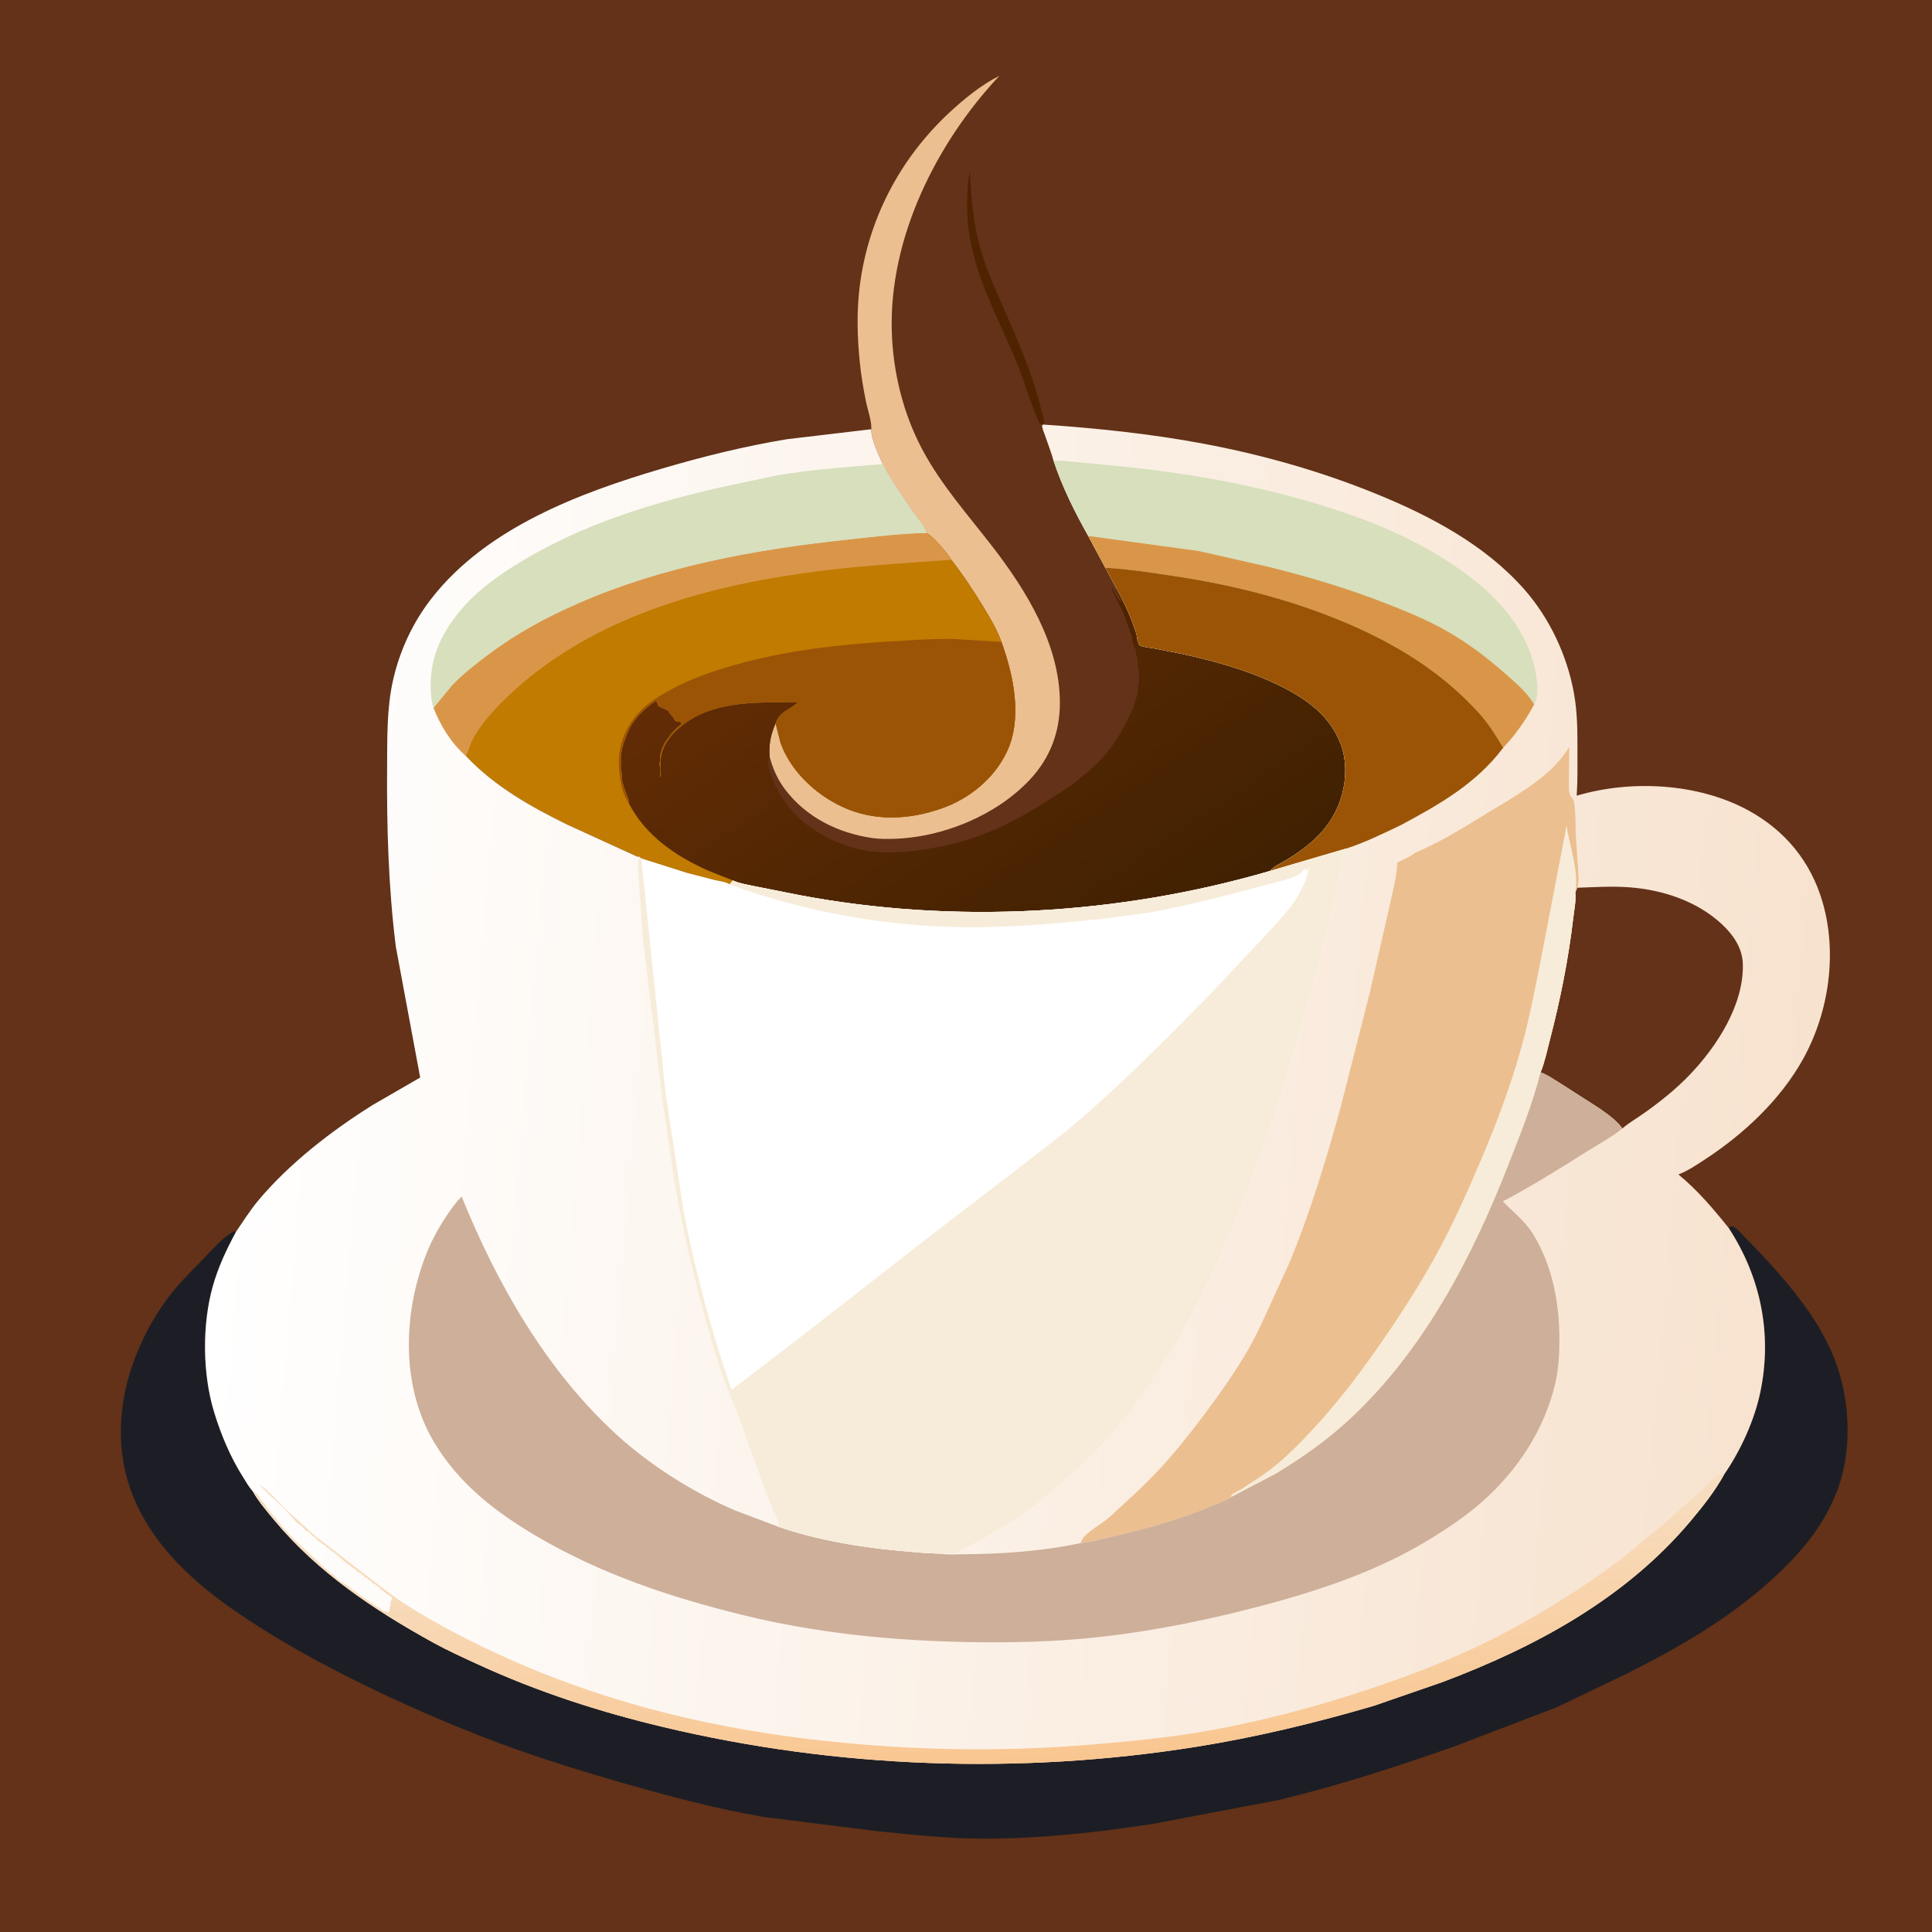 <?xml version="1.0" encoding="utf-8" ?>
<svg xmlns="http://www.w3.org/2000/svg" xmlns:xlink="http://www.w3.org/1999/xlink" width="46" height="46">
	<rect width="100%" height="100%" fill="#808080" stroke="none"/>
	<path fill="#633218" transform="scale(0.061 0.061)" d="M-0 -0L768 0L768 768L-0 768L0 -0Z"/>
	<path fill="#4F2200" transform="scale(0.061 0.061)" d="M443.257 253.637L442.688 252.184C442.36 251.418 442.026 250.776 441.941 249.938C441.87 249.231 441.88 248.644 441.628 247.969L438.484 239.193L433.746 229.688L434.25 229.688C435.028 231.3 436.142 233.645 437.344 234.939L437.625 234.188L435.738 230.796L435.449 230.384L435.888 229.897C438.385 234.511 440.755 239.286 442.482 244.249C442.995 245.721 443.796 247.668 443.849 249.208C443.503 249.879 443.161 250.184 443.273 250.937C443.408 251.839 443.317 252.732 443.257 253.637Z"/>
	<path fill="#4F2200" transform="scale(0.061 0.061)" d="M406.779 165.835C406.069 165.411 405.79 165.408 405.438 164.629C402.098 157.249 399.977 149.16 396.881 141.628C391.149 127.682 383.549 113.565 379.881 98.924C377.919 91.093 377.166 83.892 377.578 75.818C377.727 72.887 377.792 69.751 378.579 66.907C379.109 77.555 379.826 87.322 382.828 97.625C385.44 106.592 389.329 114.813 393.071 123.334C398.363 135.387 403.439 147.469 406.517 160.311C406.906 161.931 407.835 164.122 407.394 165.729L406.779 165.835Z"/>
	<path fill="#ECBF90" transform="scale(0.061 0.061)" d="M340.097 167.536C340.226 164.158 338.657 159.99 337.974 156.588C336.97 151.592 336.126 146.576 335.607 141.504C334.615 131.802 334.34 122.096 335.49 112.397C338.627 85.957 351.163 61.932 370.646 43.862C376.313 38.606 383.098 33.04 390.061 29.615C365.471 55.816 346.972 92.858 348.082 129.453C348.568 145.46 352.599 161.676 360.186 175.812C367.58 189.586 378.078 201.289 387.56 213.595C400.822 230.808 413.604 251.734 413.695 274.09C413.742 285.615 409.954 295.764 402.043 304.239C388.925 318.291 367.901 326.903 348.751 327.408C345.992 327.481 343.236 327.501 340.5 327.107C327.128 325.181 314.72 319.052 306.443 308.148C303.487 304.252 301.703 300.118 300.411 295.436C300.012 290.601 300.818 286.699 302.743 282.291L304.676 289.972C308.602 300.899 318.068 309.81 328.41 314.747C340.934 320.726 354.869 320.05 367.772 315.458C378.529 311.628 388.102 303.804 393.018 293.382C399.174 280.332 395.605 263.489 390.873 250.551C389.234 245.85 386.466 241.24 383.893 236.996C380.004 230.584 375.914 224.401 371.293 218.487C370.872 217.706 370.389 217.08 369.855 216.375C367.783 213.638 364.531 209.783 361.625 208.01C361.489 205.99 357.281 201.217 356.032 199.346C352.083 193.43 347.813 187.469 344.557 181.142C342.994 177.567 339.915 171.34 340.097 167.536Z"/>
	<defs>
		<linearGradient id="gradient_0" gradientUnits="userSpaceOnUse" x1="435.875" y1="378.811" x2="331.749" y2="222.688">
			<stop offset="0" stop-color="#402101"/>
			<stop offset="1" stop-color="#622C05"/>
		</linearGradient>
	</defs>
	<path fill="url(#gradient_0)" transform="scale(0.061 0.061)" d="M443.257 253.637C443.317 252.732 443.408 251.839 443.273 250.937C443.161 250.184 443.503 249.879 443.849 249.208L444.651 251.812C446.507 252.688 448.665 252.757 450.669 253.118L461.216 255.197C474.413 258.061 487.396 261.68 499.56 267.646C509.928 272.731 519.244 279.389 523.391 290.632C526.361 298.685 525.236 308.661 521.514 316.32C517.277 325.037 510.239 330.735 502.125 335.674C499.942 337.003 497.329 338.003 495.678 339.968C436.646 357.183 372.25 360.804 311.774 349.341L294.091 345.823C291.65 345.288 288.343 344.786 286.1 343.679L276.355 339.799C263.689 334.149 251.853 326.106 245.41 313.452C245.589 311.966 244.744 310.758 244.289 309.406C243.718 307.71 242.959 305.686 242.703 303.938C242.621 303.374 242.829 302.798 242.759 302.258C242.613 301.139 242.254 300.669 242.317 299.402L242.361 297.313C242.119 292.877 243.577 289.352 245.247 285.375C247.256 280.588 251.712 276.504 255.89 273.6C256.694 274.267 256.656 274.573 256.931 275.599L261.002 277.499C261.188 278.185 261.298 278.413 261.827 278.925C262.603 279.676 262.995 280.334 263.518 281.254C264.354 281.756 264.501 281.74 265.486 281.72L266.062 282.559L265.875 282.75C264.302 283.939 262.436 285.57 261.368 287.248C260.843 288.073 261.378 287.38 260.66 288.258C259.567 289.593 258.642 291.2 258.188 292.875L258 293.625C257.288 294.995 258.004 296.365 257.438 297.782L257.25 298.125C257.87 299.535 257.627 301.687 257.747 303.253L257.995 303C257.523 298.001 257.542 293.646 260.443 289.374L260.758 288.938C261.422 287.888 262.015 287.085 262.88 286.193C275.701 272.978 294.657 274.272 311.549 274.027C308.682 276.925 304.412 277.593 302.843 281.988L302.743 282.291C300.818 286.699 300.012 290.601 300.411 295.436C300.235 295.834 299.959 296.368 299.892 296.812C299.299 300.745 303.147 307.949 305.229 311.285C311.829 321.859 323.805 328.918 335.742 331.575C343.765 333.361 352.867 332.844 360.938 331.519C366.332 330.633 371.547 329.666 376.786 328.059C389.297 324.222 400.893 317.891 411.75 310.691L412.875 309.941C413.528 309.573 413.979 309.406 414.575 308.909C415.254 308.344 414.926 308.554 415.582 308.158C417.38 307.072 419.246 305.763 420.804 304.354L421.502 303.752C422.341 303.326 422.661 302.645 423.377 302.252C424.88 301.427 425.76 300.061 427.086 298.964C431.468 295.34 436.12 288.769 438.671 283.677L439.129 282.797C439.41 282.311 439.681 281.855 439.891 281.332L441.191 278.625C441.82 277.392 442.515 275.83 442.877 274.502L443.066 273.75C443.471 272.968 443.438 273.114 443.441 272.25C443.999 271.686 443.814 271.511 443.816 270.75C444.415 269.85 444.19 268.817 444.191 267.75C444.887 267.047 444.565 262.775 444.566 261.562C443.833 260.463 444.48 259.369 444.07 258.17C443.871 257.586 443.958 257.071 443.816 256.5C443.427 254.933 443.644 256.585 443.496 255.485L443.257 253.637Z"/>
	<path fill="#C07B00" transform="scale(0.061 0.061)" d="M169.23 276.269L176.414 267.481C180.667 263.041 185.563 259.25 190.462 255.562C201.741 247.073 213.296 240.888 226.203 235.256C258.763 221.05 294.721 214.495 329.888 210.719C340.441 209.585 351.005 208.21 361.625 208.01C364.531 209.783 367.783 213.638 369.855 216.375C370.389 217.08 370.872 217.706 371.293 218.487C375.914 224.401 380.004 230.584 383.893 236.996C386.466 241.24 389.234 245.85 390.873 250.551C395.605 263.489 399.174 280.332 393.018 293.382C388.102 303.804 378.529 311.628 367.772 315.458C354.869 320.05 340.934 320.726 328.41 314.747C318.068 309.81 308.602 300.899 304.676 289.972L302.743 282.291L302.843 281.988C304.412 277.593 308.682 276.925 311.549 274.027C294.657 274.272 275.701 272.978 262.88 286.193C262.015 287.085 261.422 287.888 260.758 288.938L260.443 289.374C257.542 293.646 257.523 298.001 257.995 303L257.747 303.253C257.627 301.687 257.87 299.535 257.25 298.125L257.438 297.782C258.004 296.365 257.288 294.995 258 293.625L258.188 292.875C258.642 291.2 259.567 289.593 260.66 288.258C261.378 287.38 260.843 288.073 261.368 287.248C262.436 285.57 264.302 283.939 265.875 282.75L266.062 282.559L265.486 281.72C264.501 281.74 264.354 281.756 263.518 281.254C262.995 280.334 262.603 279.676 261.827 278.925C261.298 278.413 261.188 278.185 261.002 277.499L256.931 275.599C256.656 274.573 256.694 274.267 255.89 273.6C251.712 276.504 247.256 280.588 245.247 285.375C243.577 289.352 242.119 292.877 242.361 297.313L242.317 299.402C242.254 300.669 242.613 301.139 242.759 302.258C242.829 302.798 242.621 303.374 242.703 303.938C242.959 305.686 243.718 307.71 244.289 309.406C244.744 310.758 245.589 311.966 245.41 313.452C251.853 326.106 263.689 334.149 276.355 339.799L286.1 343.679L284.75 345.215C283.386 344.213 280.73 343.956 279.04 343.554L268.076 340.729L250.323 335.091L249.267 334.332L248.797 334.394L221.429 321.872C207.094 314.86 192.833 306.784 181.832 295.032C176.225 290.176 171.88 283.13 169.23 276.269Z"/>
	<path fill="#DA9648" transform="scale(0.061 0.061)" d="M169.23 276.269L176.414 267.481C180.667 263.041 185.563 259.25 190.462 255.562C201.741 247.073 213.296 240.888 226.203 235.256C258.763 221.05 294.721 214.495 329.888 210.719C340.441 209.585 351.005 208.21 361.625 208.01C364.531 209.783 367.783 213.638 369.855 216.375C370.389 217.08 370.872 217.706 371.293 218.487L343.448 220.507C290.244 224.772 231.377 236.257 193.192 276.894C189.703 280.607 186.308 284.903 184.069 289.5C183.237 291.208 182.786 293.47 181.832 295.032C176.225 290.176 171.88 283.13 169.23 276.269Z"/>
	<path fill="#9B5406" transform="scale(0.061 0.061)" d="M245.41 313.452C243.605 311.013 242.627 307.361 242.165 304.396C241.506 300.169 241.227 296.488 242.063 292.236C243.595 284.444 248.527 277.611 255.08 273.238C265.021 266.604 275.802 262.623 287.25 259.414C306.628 253.981 326.639 251.637 346.678 250.419C355.154 249.904 363.692 249.275 372.188 249.403L390.873 250.551C395.605 263.489 399.174 280.332 393.018 293.382C388.102 303.804 378.529 311.628 367.772 315.458C354.869 320.05 340.934 320.726 328.41 314.747C318.068 309.81 308.602 300.899 304.676 289.972L302.743 282.291L302.843 281.988C304.412 277.593 308.682 276.925 311.549 274.027C294.657 274.272 275.701 272.978 262.88 286.193C262.015 287.085 261.422 287.888 260.758 288.938L260.443 289.374C257.542 293.646 257.523 298.001 257.995 303L257.747 303.253C257.627 301.687 257.87 299.535 257.25 298.125L257.438 297.782C258.004 296.365 257.288 294.995 258 293.625L258.188 292.875C258.642 291.2 259.567 289.593 260.66 288.258C261.378 287.38 260.843 288.073 261.368 287.248C262.436 285.57 264.302 283.939 265.875 282.75L266.062 282.559L265.486 281.72C264.501 281.74 264.354 281.756 263.518 281.254C262.995 280.334 262.603 279.676 261.827 278.925C261.298 278.413 261.188 278.185 261.002 277.499L256.931 275.599C256.656 274.573 256.694 274.267 255.89 273.6C251.712 276.504 247.256 280.588 245.247 285.375C243.577 289.352 242.119 292.877 242.361 297.313L242.317 299.402C242.254 300.669 242.613 301.139 242.759 302.258C242.829 302.798 242.621 303.374 242.703 303.938C242.959 305.686 243.718 307.71 244.289 309.406C244.744 310.758 245.589 311.966 245.41 313.452Z"/>
	<path fill="#1D1E25" transform="scale(0.061 0.061)" d="M674.736 479.297C675.132 479.006 675.563 478.452 676.081 478.59C677.712 479.026 680.098 481.981 681.333 483.221C690.037 491.964 698.666 501.469 705.758 511.574C709.189 516.463 712.202 521.745 714.677 527.179C722.144 543.57 723.497 565.222 716.992 582.087C711.785 595.589 703.17 605.831 692.665 615.556C675.523 631.424 655.656 642.901 634.875 653.314L607.688 666.357L567.375 681.78C544.997 689.614 522.123 697.055 499.06 702.604L450.562 711.795C428.964 715.199 406.725 717.613 384.838 717.666C370.616 717.7 356.307 716.159 342.17 714.718L298.027 709.196C279.652 706.001 261.627 701.245 243.714 696.11C224.898 690.717 206.299 684.934 188.051 677.803C168.223 670.056 148.861 661.337 129.97 651.535C118.332 645.497 107.473 639.229 96.519 632.019C78.525 620.176 61.598 605.959 52.706 585.822C44.755 567.818 45.838 547.462 52.928 529.399C56.191 521.086 60.847 512.551 66.359 505.5C70.394 500.34 75.076 495.762 79.638 491.08C83.254 487.368 86.762 483.121 91.32 480.544L92.126 480.778C88.431 487.658 85.192 494.463 83.065 502.011C78.859 516.938 79.01 536.138 83.518 551.008C86.192 559.827 89.857 568.605 94.78 576.414C95.954 578.276 97.188 580.501 98.669 582.102C100.9 586.036 104.124 589.811 107.015 593.289C124.016 613.748 146.007 628.407 169.089 641.133C174.778 644.269 180.75 646.963 186.651 649.678C209.821 660.34 233.847 668.114 258.633 674.033C326.504 690.241 397.844 692.773 466.74 681.836C490.124 678.124 513.394 672.482 536.114 665.848L562.915 656.578C599.331 642.91 634.529 623.862 659.878 593.675C664.677 587.96 669.484 581.897 673.063 575.331L673.091 575.329C679.463 566.103 684.818 554.306 687.099 543.346C691.794 520.791 687.309 498.52 674.736 479.297Z"/>
	<defs>
		<linearGradient id="gradient_1" gradientUnits="userSpaceOnUse" x1="707.7" y1="451.286" x2="90.266" y2="399.515">
			<stop offset="0" stop-color="#F7E2CE"/>
			<stop offset="1" stop-color="white"/>
		</linearGradient>
	</defs>
	<path fill="url(#gradient_1)" transform="scale(0.061 0.061)" d="M407.394 165.729C428.19 167.134 449.277 169.339 469.762 173.185C492.883 177.525 515.579 183.958 537.36 192.85C558.447 201.458 579.591 212.664 594.873 229.946C604.817 241.191 611.664 255.806 614.34 270.546C615.704 278.057 615.73 285.642 615.711 293.245C615.697 298.772 615.828 304.355 615.455 309.87L615.405 310.577C636.601 304.292 662.749 305.63 682.318 316.266C696.774 324.123 706.744 336.247 711.359 352.028C717.228 372.095 713.882 395.104 703.804 413.314C695.049 429.132 680.787 442.505 665.795 452.34C662.478 454.517 658.848 456.998 655.127 458.423C662.504 464.471 668.801 471.87 674.736 479.297C687.309 498.52 691.794 520.791 687.099 543.346C684.818 554.306 679.463 566.103 673.091 575.329L673.063 575.331C669.484 581.897 664.677 587.96 659.878 593.675C634.529 623.862 599.331 642.91 562.915 656.578L536.114 665.848C513.394 672.482 490.124 678.124 466.74 681.836C397.844 692.773 326.504 690.241 258.633 674.033C233.847 668.114 209.821 660.34 186.651 649.678C180.75 646.963 174.778 644.269 169.089 641.133C146.007 628.407 124.016 613.748 107.015 593.289C104.124 589.811 100.9 586.036 98.669 582.102C97.188 580.501 95.954 578.276 94.78 576.414C89.857 568.605 86.192 559.827 83.518 551.008C79.01 536.138 78.859 516.938 83.065 502.011C85.192 494.463 88.431 487.658 92.126 480.778C94.967 476.676 97.551 472.477 100.761 468.633C112.873 454.132 129.524 441.259 145.515 431.271L164.006 420.587L154.472 369.339C151.611 346.262 150.93 322.866 151.092 299.638C151.171 288.393 150.912 276.71 153.37 265.688C155.997 253.908 161.192 242.786 168.658 233.289C190.123 205.986 226.039 192.448 258.253 182.943C274.319 178.202 290.674 174.158 307.211 171.426L340.097 167.536C339.915 171.34 342.994 177.567 344.557 181.142C347.813 187.469 352.083 193.43 356.032 199.346C357.281 201.217 361.489 205.99 361.625 208.01C351.005 208.21 340.441 209.585 329.888 210.719C294.721 214.495 258.763 221.05 226.203 235.256C213.296 240.888 201.741 247.073 190.462 255.562C185.563 259.25 180.667 263.041 176.414 267.481L169.23 276.269C171.88 283.13 176.225 290.176 181.832 295.032C192.833 306.784 207.094 314.86 221.429 321.872L248.797 334.394L249.267 334.332L250.323 335.091L268.076 340.729L279.04 343.554C280.73 343.956 283.386 344.213 284.75 345.215L286.1 343.679C288.343 344.786 291.65 345.288 294.091 345.823L311.774 349.341C372.25 360.804 436.646 357.183 495.678 339.968C497.329 338.003 499.942 337.003 502.125 335.674C510.239 330.735 517.277 325.037 521.514 316.32C525.236 308.661 526.361 298.685 523.391 290.632C519.244 279.389 509.928 272.731 499.56 267.646C487.396 261.68 474.413 258.061 461.216 255.197L450.669 253.118C448.665 252.757 446.507 252.688 444.651 251.812L443.849 249.208C443.796 247.668 442.995 245.721 442.482 244.249C440.755 239.286 438.385 234.511 435.888 229.897L431.429 221.606L424.749 209.203C419.497 199.902 414.597 190.074 411.239 179.921C410.302 176.502 408.975 173.136 407.822 169.781C407.413 168.592 406.664 167.106 406.779 165.835L407.394 165.729Z"/>
	<defs>
		<linearGradient id="gradient_2" gradientUnits="userSpaceOnUse" x1="415.758" y1="686.583" x2="410.171" y2="592.575">
			<stop offset="0" stop-color="#F9C690"/>
			<stop offset="1" stop-color="#F7DEC2"/>
		</linearGradient>
	</defs>
	<path fill="url(#gradient_2)" transform="scale(0.061 0.061)" d="M98.669 582.102C99.338 582.329 99.75 582.447 100.223 583.006L100.592 583.5L101.344 584.439C101.665 584.977 101.628 585.201 102.109 585.685C103.582 587.164 104.448 589.143 105.906 590.607L106.309 591C106.78 591.549 107.078 592.08 107.63 592.572L107.998 592.877C108.21 593.516 108.071 593.34 108.484 593.781L109.594 594.939C114.149 600.97 120.609 605.799 125.859 611.205L126.656 612.002C127.757 612.714 128.593 613.519 129.559 614.438L129.938 614.441C130.863 615.548 132.719 617.224 133.969 617.906C134.757 618.336 134.495 618.007 135.184 618.562L137.595 620.463L138.281 621.002L138.938 621.191L139.781 622.127C140.073 622.339 140.429 622.453 140.711 622.678L141.184 623.062L141.75 623.441L142.406 624.002C142.982 624.348 143.431 624.501 143.976 624.951L144.656 625.502L145.125 625.691L145.594 626.156C147.314 627.303 145.491 625.789 146.59 626.728L146.906 627.002C147.454 627.325 147.972 627.539 148.5 627.941C149.035 628.35 149.323 628.664 149.998 628.877L150.75 629.066L151.309 629.438L151.875 629.066C152.245 628.327 152.131 628.17 152.066 627.375C152.595 626.579 152.439 626.053 152.441 625.125C152.875 624.587 152.992 624.41 153.189 623.719C152.138 622.759 150.708 622.096 149.781 621.17L149.441 620.812L149.062 620.809L147.844 619.406C146.604 618.633 147.722 619.683 146.678 618.639L146.25 618.188L145.688 618.184L144.844 617.156C143.14 615.92 145.18 617.891 143.678 616.389L143.25 615.938L142.688 615.934L141.844 614.906C140.14 613.67 142.18 615.641 140.678 614.139L140.25 613.688L139.688 613.684L138.844 612.656C136.781 611.158 139.189 613.273 137.831 612.082C136.599 611.001 134.919 610.06 133.835 608.981L133.5 608.625L132.938 608.25L132.094 607.406C131.416 606.97 130.839 606.27 130.219 605.906L129.562 605.625L128.719 604.781C127.881 604.164 127.351 603.917 126.626 603.1L126.375 602.812L125.812 602.809L124.875 601.688L124.312 601.684C123.918 601.192 123.251 600.223 122.719 599.906C121.591 599.236 120.913 598.504 120 597.562L119.438 597.559L118.689 596.719C118.205 596.172 117.805 595.625 117.158 595.266C116.306 594.792 115.569 594.134 114.958 593.374C111.122 588.603 105.948 584.445 101.654 580.031L101.812 579.758C105.313 582.371 108.361 585.991 111.479 589.064L122.788 599.289L146.135 617.37C149.811 620.129 153.351 623.023 157.218 625.525C170.718 634.258 185.593 641.776 200.299 648.268C239.582 665.607 280.861 675.195 323.43 679.672C357.559 683.262 391.061 683.819 425.25 681.009C440.576 679.75 455.877 678.318 471.033 675.638C492.248 671.888 512.772 666.449 533.225 659.694C552.653 653.278 571.304 645.954 589.346 636.216C604.635 627.964 619.647 618.453 633.502 607.953L649.564 594.672L664.219 581.641C666.048 579.964 669.184 576.27 671.443 575.46C671.838 575.318 672.62 575.367 673.063 575.331C669.484 581.897 664.677 587.96 659.878 593.675C634.529 623.862 599.331 642.91 562.915 656.578L536.114 665.848C513.394 672.482 490.124 678.124 466.74 681.836C397.844 692.773 326.504 690.241 258.633 674.033C233.847 668.114 209.821 660.34 186.651 649.678C180.75 646.963 174.778 644.269 169.089 641.133C146.007 628.407 124.016 613.748 107.015 593.289C104.124 589.811 100.9 586.036 98.669 582.102Z"/>
	<path fill="#633218" transform="scale(0.061 0.061)" d="M615.637 346.509C622.386 346.262 629.269 345.833 636.01 346.338C648.918 347.305 662.25 351.683 671.888 360.563C676.364 364.688 680.056 369.868 680.253 376.136C680.757 392.136 670.138 408.452 659.481 419.557C654.137 425.125 648.072 429.963 641.79 434.427C639.015 436.398 635.805 438.234 633.253 440.451C630.886 437.176 627.322 434.731 624.042 432.456L609.375 423.054C606.845 421.538 604.116 419.526 601.335 418.564C602.96 414.501 603.911 409.899 605.008 405.662C609.039 390.1 612.227 374.214 614.085 358.241C614.452 355.086 615.209 351.512 614.885 348.365L615.637 346.509Z"/>
	<path fill="#D7DFBC" transform="scale(0.061 0.061)" d="M344.557 181.142C347.813 187.469 352.083 193.43 356.032 199.346C357.281 201.217 361.489 205.99 361.625 208.01C351.005 208.21 340.441 209.585 329.888 210.719C294.721 214.495 258.763 221.05 226.203 235.256C213.296 240.888 201.741 247.073 190.462 255.562C185.563 259.25 180.667 263.041 176.414 267.481L169.23 276.269C168.579 274.678 168.406 272.927 168.261 271.226C167.175 258.424 171.545 247.982 179.684 238.306C186.509 230.193 194.891 224.315 203.918 218.893C227.081 204.982 252.296 197.055 278.451 190.846L303.52 185.478C317.208 183.246 330.757 182.26 344.557 181.142Z"/>
	<path fill="#D7DFBC" transform="scale(0.061 0.061)" d="M411.239 179.921C414.063 179.558 416.926 180.089 419.746 180.319L436.855 181.949C464.035 184.666 490.7 189.408 516.805 197.526C537.515 203.967 557.215 212.365 574.456 225.736C587.483 235.838 597.679 248.624 599.838 265.416C600.259 268.689 600.363 271.915 598.82 274.915C595.663 280.856 591.393 286.985 586.735 291.843C576.23 305.799 561.982 313.9 546.858 322.009C539.85 325.351 532.664 328.911 525.261 331.266L495.678 339.968C497.329 338.003 499.942 337.003 502.125 335.674C510.239 330.735 517.277 325.037 521.514 316.32C525.236 308.661 526.361 298.685 523.391 290.632C519.244 279.389 509.928 272.731 499.56 267.646C487.396 261.68 474.413 258.061 461.216 255.197L450.669 253.118C448.665 252.757 446.507 252.688 444.651 251.812L443.849 249.208C443.796 247.668 442.995 245.721 442.482 244.249C440.755 239.286 438.385 234.511 435.888 229.897L431.429 221.606L424.749 209.203C419.497 199.902 414.597 190.074 411.239 179.921Z"/>
	<path fill="#DA9648" transform="scale(0.061 0.061)" d="M424.749 209.203L467.813 215.07L495.468 221.333C511.103 225.231 526.362 229.807 541.377 235.685C549.103 238.709 556.944 241.948 564.188 246.016C572.349 250.599 580.005 256.325 587.025 262.501C590.522 265.578 594.335 268.766 597.141 272.496L598.82 274.915C595.663 280.856 591.393 286.985 586.735 291.843C583.783 286.967 581.067 282.487 577.209 278.235C562.141 261.627 543.368 250.437 522.828 242.031C502.056 233.531 480.611 228.199 458.438 224.872C449.606 223.547 440.35 222.074 431.429 221.606L424.749 209.203Z"/>
	<path fill="#9B5406" transform="scale(0.061 0.061)" d="M431.429 221.606C440.35 222.074 449.606 223.547 458.438 224.872C480.611 228.199 502.056 233.531 522.828 242.031C543.368 250.437 562.141 261.627 577.209 278.235C581.067 282.487 583.783 286.967 586.735 291.843C576.23 305.799 561.982 313.9 546.858 322.009C539.85 325.351 532.664 328.911 525.261 331.266L495.678 339.968C497.329 338.003 499.942 337.003 502.125 335.674C510.239 330.735 517.277 325.037 521.514 316.32C525.236 308.661 526.361 298.685 523.391 290.632C519.244 279.389 509.928 272.731 499.56 267.646C487.396 261.68 474.413 258.061 461.216 255.197L450.669 253.118C448.665 252.757 446.507 252.688 444.651 251.812L443.849 249.208C443.796 247.668 442.995 245.721 442.482 244.249C440.755 239.286 438.385 234.511 435.888 229.897L431.429 221.606Z"/>
	<path fill="#ECBF90" transform="scale(0.061 0.061)" d="M552.433 332.792C562.186 328.773 571.567 322.814 580.565 317.335C588.239 312.661 596.412 308.045 603.253 302.204C607.083 298.935 609.879 295.744 612.525 291.464L612.348 306.22C612.391 308.006 612.308 310.114 613.557 311.482C614.18 312.165 614.332 312.762 614.473 313.66C615.109 317.714 614.882 322.215 615.1 326.324L615.941 339.132C616.038 341.116 616.288 343.417 615.987 345.371C615.901 345.931 615.827 346.049 615.637 346.509L614.885 348.365C615.209 351.512 614.452 355.086 614.085 358.241C612.227 374.214 609.039 390.1 605.008 405.662C603.911 409.899 602.96 414.501 601.335 418.564C598.222 431.026 593.233 443.246 588.555 455.199C574.494 491.129 555.616 527.16 527.049 553.761C518.147 562.05 508.187 569.096 497.778 575.349L480.511 584.379C478.873 585.645 476.295 586.406 474.375 587.227C461.158 592.883 447.719 596.709 433.714 599.852C429.838 600.722 425.834 601.874 421.884 602.286L421.877 602.148C422.639 598.89 428.354 595.853 431.02 593.789C432.801 592.41 434.456 590.876 436.114 589.354C441.573 584.344 447.135 579.274 452.197 573.861C458.4 567.227 464.109 559.989 469.578 552.741C475.972 544.267 482.006 535.758 487.317 526.548C490.962 520.227 493.748 513.693 496.793 507.084L503.438 492.543C511.5 472.98 517.718 452.431 523.32 432.044L534.621 387.623L542.228 354.253C543.482 348.444 545.137 342.664 545.392 336.705C547.485 335.558 549.956 334.633 551.865 333.227L552.433 332.792Z"/>
	<path fill="#F7ECD9" transform="scale(0.061 0.061)" d="M480.511 584.379C480.59 584.084 480.543 583.722 480.746 583.495C481.38 582.787 483.417 581.902 484.316 581.357L492.479 576.054C500.092 570.724 506.123 564.702 512.405 557.914C521.043 548.58 528.667 538.865 536.003 528.485C545.405 515.182 554.447 501.321 562.117 486.938C568.053 475.805 573.186 464.2 578.12 452.596C584.304 438.051 589.742 423.573 593.955 408.326C597.123 396.859 599.306 385.16 601.621 373.502L611.454 322.362C612.651 329.962 615.727 338.326 615.133 346.032L614.885 348.365C615.209 351.512 614.452 355.086 614.085 358.241C612.227 374.214 609.039 390.1 605.008 405.662C603.911 409.899 602.96 414.501 601.335 418.564C598.222 431.026 593.233 443.246 588.555 455.199C574.494 491.129 555.616 527.16 527.049 553.761C518.147 562.05 508.187 569.096 497.778 575.349L480.511 584.379Z"/>
	<path fill="#CEAF99" transform="scale(0.061 0.061)" d="M601.335 418.564C604.116 419.526 606.845 421.538 609.375 423.054L624.042 432.456C627.322 434.731 630.886 437.176 633.253 440.451C629.28 443.757 624.327 446.344 619.951 449.106C609.006 456.014 598.027 462.889 586.573 468.929C590.652 473.14 595.44 476.8 598.5 481.875C605.943 494.223 608.64 508.39 608.669 522.679C608.681 528.462 608.354 534.347 607.039 540C602.869 557.937 592.362 573.867 578.672 586.027C572.296 591.691 564.918 596.614 557.638 601.053C538.685 612.611 516.919 620.154 495.562 625.932C473.952 631.779 451.939 636.382 429.675 638.901C412.217 640.876 394.273 641.26 376.714 640.91C347.364 640.325 318.175 637.345 289.618 630.312C261.684 623.432 234.73 614.431 209.816 599.827C193.699 590.379 179.3 579.385 169.523 563.085C158.578 544.838 157.361 521.801 162.534 501.474C165.003 491.77 168.289 483.683 173.824 475.287C175.752 472.362 177.698 469.53 180.195 467.053C193.948 501.107 213.349 535.069 240.74 560.036C253.929 572.057 270.769 582.686 287.116 589.624L303.458 595.791C318.401 600.963 334.721 603.787 350.438 605.24C355.949 605.749 361.472 606.313 367.01 606.423C369.688 606.97 372.951 606.669 375.692 606.657C390.959 606.591 406.941 605.484 421.884 602.286C425.834 601.874 429.838 600.722 433.714 599.852C447.719 596.709 461.158 592.883 474.375 587.227C476.295 586.406 478.873 585.645 480.511 584.379L497.778 575.349C508.187 569.096 518.147 562.05 527.049 553.761C555.616 527.16 574.494 491.129 588.555 455.199C593.233 443.246 598.222 431.026 601.335 418.564Z"/>
	<path fill="white" transform="scale(0.061 0.061)" d="M495.678 339.968L525.261 331.266C517.369 368.502 507.72 405.185 495.372 441.209C482.805 477.869 467.359 514.95 444.469 546.461C434.932 559.589 423.569 571.203 411.154 581.622C406.404 585.608 401.403 589.795 396.196 593.168L383.209 600.871L377.535 603.929C376.173 604.612 374.572 605.154 373.5 606.256L367.01 606.423C361.472 606.313 355.949 605.749 350.438 605.24C334.721 603.787 318.401 600.963 303.458 595.791L304.097 595.299C303.879 593.858 303.015 592.495 302.432 591.159L299.344 583.5L287.969 552.233C285.937 546.784 283.492 541.578 281.682 536.038C273.816 511.961 267.84 487.193 263.372 462.27L258.543 429.453L250.913 366.539L249.478 345.73C249.277 341.944 248.833 338.109 249.267 334.332L250.323 335.091L268.076 340.729L279.04 343.554C280.73 343.956 283.386 344.213 284.75 345.215L286.1 343.679C288.343 344.786 291.65 345.288 294.091 345.823L311.774 349.341C372.25 360.804 436.646 357.183 495.678 339.968Z"/>
	<path fill="#F7ECD9" transform="scale(0.061 0.061)" d="M495.678 339.968L525.261 331.266C517.369 368.502 507.72 405.185 495.372 441.209C482.805 477.869 467.359 514.95 444.469 546.461C434.932 559.589 423.569 571.203 411.154 581.622C406.404 585.608 401.403 589.795 396.196 593.168L383.209 600.871L377.535 603.929C376.173 604.612 374.572 605.154 373.5 606.256L367.01 606.423C361.472 606.313 355.949 605.749 350.438 605.24C334.721 603.787 318.401 600.963 303.458 595.791L304.097 595.299C303.879 593.858 303.015 592.495 302.432 591.159L299.344 583.5L287.969 552.233C285.937 546.784 283.492 541.578 281.682 536.038C273.816 511.961 267.84 487.193 263.372 462.27L258.543 429.453L250.913 366.539L249.478 345.73C249.277 341.944 248.833 338.109 249.267 334.332L250.323 335.091L259.785 426.574L266.823 472.735C271.332 496.346 277.76 519.761 285.537 542.494L316.784 518.52L365.083 480.862L395.59 457.483L415.875 441.759C435.764 425.217 453.587 407.116 471.734 388.744L497.711 361.012C500.122 358.167 502.725 355.501 504.856 352.43C507.436 348.711 510.281 343.125 510.947 338.625C510.509 339.041 510.373 339.382 510.188 339.941L509.438 339.191C508.719 339.429 509.014 339.216 508.613 339.715C507.996 340.485 507.457 341.132 506.551 341.564C502.398 343.543 497.193 344.529 492.75 345.74C478.245 349.696 463.462 353.486 448.659 356.182L429.934 358.688C413.797 360.284 397.45 361.846 381.222 361.925C348.377 362.085 315.609 356.482 284.75 345.215L286.1 343.679C288.343 344.786 291.65 345.288 294.091 345.823L311.774 349.341C372.25 360.804 436.646 357.183 495.678 339.968Z"/>
</svg>
